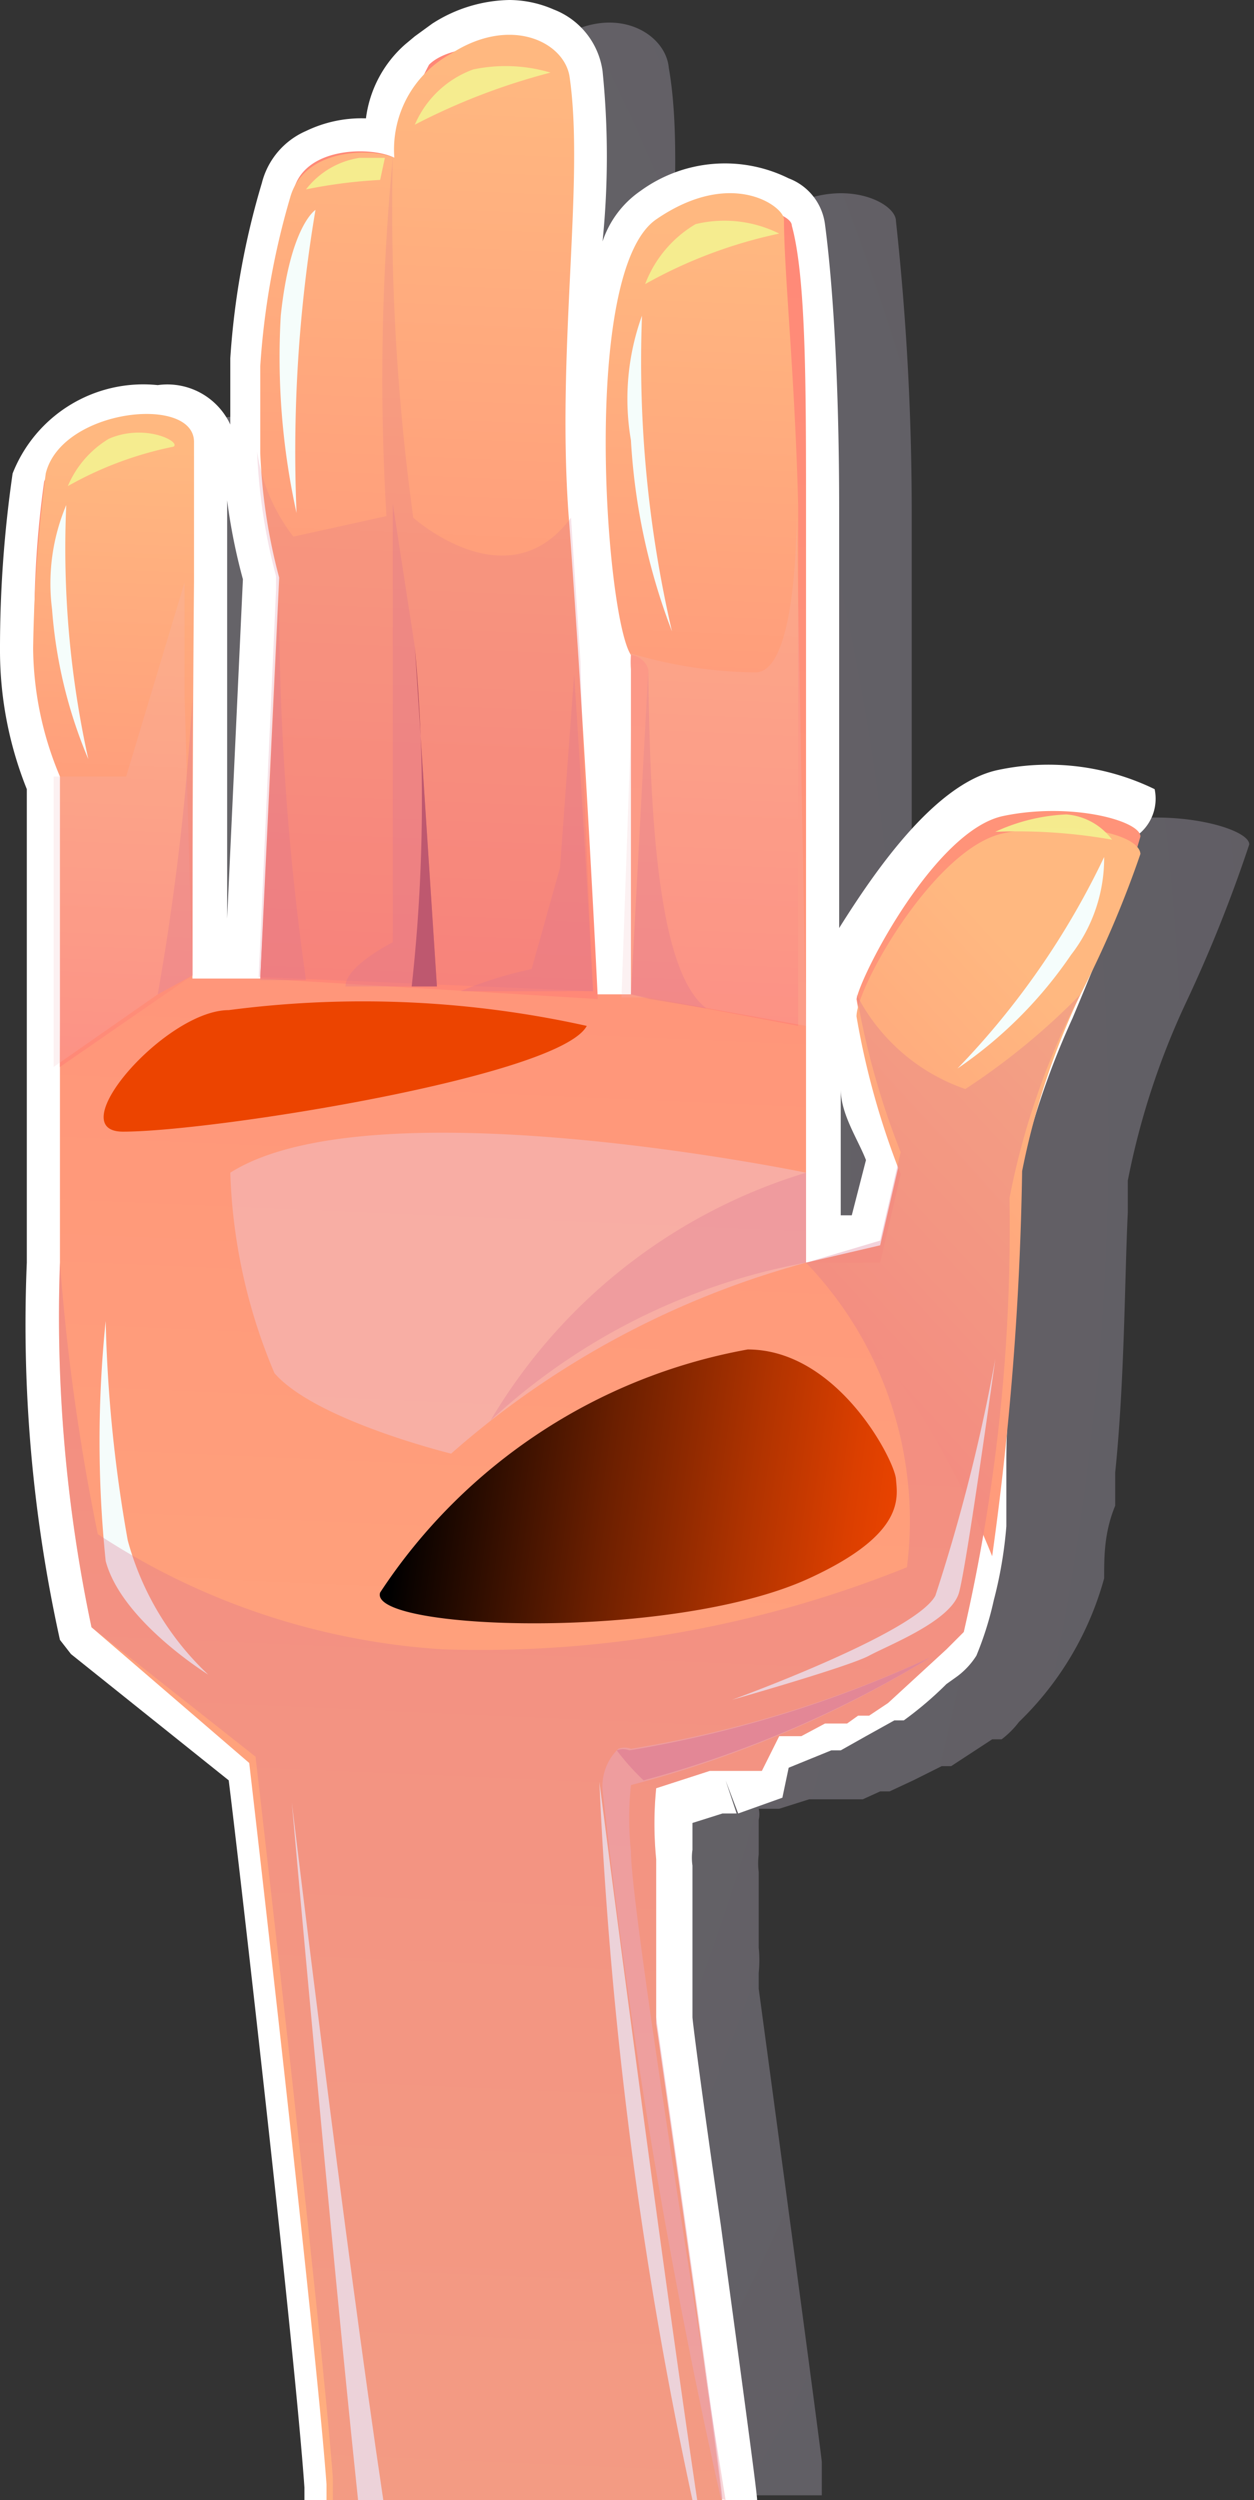 <svg xmlns="http://www.w3.org/2000/svg" xmlns:xlink="http://www.w3.org/1999/xlink" viewBox="0 0 7.95 15.84"><rect x="0" y="0" width="7.95" height="15.84" fill="#333333" stroke="none"/><defs><style>.cls-1{isolation:isolate;}.cls-2{opacity:0.3;fill:url(#radial-gradient);}.cls-10,.cls-11,.cls-12,.cls-13,.cls-14,.cls-15,.cls-16,.cls-2,.cls-22,.cls-9{mix-blend-mode:multiply;}.cls-3{fill:#fff;}.cls-4{fill:url(#Áåçûìÿííûé_ãðàäèåíò_151);}.cls-5{fill:url(#Áåçûìÿííûé_ãðàäèåíò_152);}.cls-6{fill:url(#Áåçûìÿííûé_ãðàäèåíò_152-2);}.cls-7{fill:url(#Áåçûìÿííûé_ãðàäèåíò_152-3);}.cls-8{fill:url(#Áåçûìÿííûé_ãðàäèåíò_152-4);}.cls-11,.cls-15,.cls-9{fill:#f3bac0;}.cls-10,.cls-11,.cls-12,.cls-13,.cls-14,.cls-21,.cls-9{fill-rule:evenodd;}.cls-10,.cls-13,.cls-15,.cls-9{opacity:0.6;}.cls-10{fill:url(#Áåçûìÿííûé_ãðàäèåíò_55);}.cls-11,.cls-12{opacity:0.2;}.cls-12,.cls-14,.cls-16,.cls-22{fill:#d87290;}.cls-13{fill:url(#Áåçûìÿííûé_ãðàäèåíò_409);}.cls-14{opacity:0.3;}.cls-16{opacity:0.5;}.cls-17,.cls-18{mix-blend-mode:screen;}.cls-17{fill:url(#Áåçûìÿííûé_ãðàäèåíò_59);}.cls-18{fill:url(#Áåçûìÿííûé_ãðàäèåíò_59-2);}.cls-19{fill:#f5ffff;}.cls-19,.cls-20{opacity:0.97;mix-blend-mode:soft-light;}.cls-20{fill:#f5ee8f;}.cls-21{fill:#b24d61;}.cls-22{opacity:0.31;}</style><radialGradient id="radial-gradient" cx="1776.91" cy="-1319.92" r="35.75" gradientTransform="translate(-1330.05 -1769.73) rotate(90)" gradientUnits="userSpaceOnUse"><stop offset="0.01" stop-color="#e7e5f0"/><stop offset="0.17" stop-color="#e3e0ec"/><stop offset="0.37" stop-color="#d7d1e2"/><stop offset="0.59" stop-color="#c3b8d0"/><stop offset="0.82" stop-color="#a896b7"/><stop offset="1" stop-color="#8e75a0"/></radialGradient><linearGradient id="Áåçûìÿííûé_ãðàäèåíò_151" x1="4088.49" y1="-2609.28" x2="4088.49" y2="-2628.95" gradientTransform="translate(-4191.84 2454.42) rotate(2.42)" gradientUnits="userSpaceOnUse"><stop offset="0.02" stop-color="#ffb880"/><stop offset="1" stop-color="#ff8777"/></linearGradient><linearGradient id="Áåçûìÿííûé_ãðàäèåíò_152" x1="4089.05" y1="-2619.83" x2="4091.98" y2="-2622.76" gradientTransform="translate(-4191.84 2454.42) rotate(2.42)" gradientUnits="userSpaceOnUse"><stop offset="0" stop-color="#ff8777"/><stop offset="0.98" stop-color="#ffb880"/></linearGradient><linearGradient id="Áåçûìÿííûé_ãðàäèåíò_152-2" x1="4085.5" y1="-2622.42" x2="4085.5" y2="-2626.54" xlink:href="#Áåçûìÿííûé_ãðàäèåíò_152"/><linearGradient id="Áåçûìÿííûé_ãðàäèåíò_152-3" x1="4087.46" y1="-2623.03" x2="4087.46" y2="-2629.07" xlink:href="#Áåçûìÿííûé_ãðàäèåíò_152"/><linearGradient id="Áåçûìÿííûé_ãðàäèåíò_152-4" x1="4089.26" y1="-2622.87" x2="4089.26" y2="-2628.1" xlink:href="#Áåçûìÿííûé_ãðàäèåíò_152"/><linearGradient id="Áåçûìÿííûé_ãðàäèåíò_55" x1="4089.8" y1="-2626.07" x2="4089.8" y2="-2626.13" gradientTransform="translate(-4191.84 2454.42) rotate(2.42)" gradientUnits="userSpaceOnUse"><stop offset="0.01" stop-color="#b060f4"/><stop offset="1" stop-color="#ffeadb"/></linearGradient><linearGradient id="Áåçûìÿííûé_ãðàäèåíò_409" x1="-3589.85" y1="-2627.37" x2="-3589.85" y2="-2627.42" gradientTransform="matrix(-1, -0.04, -0.04, 1, -3695.83, 2475.83)" gradientUnits="userSpaceOnUse"><stop offset="0" stop-color="#ffeadb"/><stop offset="0.99" stop-color="#b060f4"/></linearGradient><linearGradient id="Áåçûìÿííûé_ãðàäèåíò_59" x1="31.37" y1="2410.5" x2="34.53" y2="2410.5" gradientTransform="translate(302.42 -2382.68) rotate(7.89)" gradientUnits="userSpaceOnUse"><stop offset="0"/><stop offset="0.04" stop-color="#0c0300"/><stop offset="0.4" stop-color="#6b1f00"/><stop offset="0.69" stop-color="#b03300"/><stop offset="0.89" stop-color="#db3f00"/><stop offset="1" stop-color="#ec4400"/></linearGradient><linearGradient id="Áåçûìÿííûé_ãðàäèåíò_59-2" x1="535.38" y1="5405.97" x2="538.33" y2="5405.97" gradientTransform="matrix(-0.99, -0.14, 0.07, -0.47, 180.93, 2628.89)" xlink:href="#Áåçûìÿííûé_ãðàäèåíò_59"/></defs><g class="cls-1"><g id="Layer_2" data-name="Layer 2"><g id="Layer_1-2" data-name="Layer 1"><path class="cls-2" d="M1,6.81S1,7.32,1,8V8a10.23,10.23,0,0,0,.21,2.35l1.06.87s.42,3.61.49,4.59H5.21l0-.1v0s0-.07,0-.11-.4-3-.4-3v-.1a.78.78,0,0,0,0-.16v-.07h0V12h0v-.14a.45.45,0,0,1,0-.11v-.22a.07.07,0,0,0,0,0,.15.15,0,0,0,0-.07h0l.13,0h0l.19-.06.05,0h.08l0,0h.21l.11-.05h0l0,0,0,0h0l0,0h0l0,0h0l.06,0h0l.15-.07h0l.18-.09h0l.06,0h0l.26-.17.06,0,0,0a.57.57,0,0,0,.11-.11l0,0,0,0h0v0l0,0h0v0A2,2,0,0,0,7,10H7c0-.14,0-.29.07-.46h0V9.42h0V9.33h0c.06-.58.06-1.24.08-1.65h0V7.61h0v0h0V7.48a4.83,4.83,0,0,1,.37-1.13h0a9.05,9.05,0,0,0,.4-1c0-.1-.46-.23-.9-.14s-.91,1-.94,1.18A5,5,0,0,0,6.4,7.4L6.26,8,5.78,8h0V7.5h0V6.56h0c0-.95,0-2.21,0-3.26V3.23A17,17,0,0,0,5.68,1.4c0-.13-.41-.32-.82,0s-.33,2.51-.17,2.8h0a.66.66,0,0,0,0,.09l0,.4L4.6,6.33H4.43s-.08-1.47-.19-3h0c-.07-1.1.12-2.22,0-2.9C4.22.2,3.87,0,3.49.28l-.1.07,0,0h0c-.23.2-.19.39-.21.58h0C3,.9,2.55.9,2.48,1.18a5.12,5.12,0,0,0-.19,1.09h0v0h0a5,5,0,0,0,0,.55h0v.07s0,0,0-.08a3.24,3.24,0,0,0,.12.81v.09L2.26,6.23h0l-.44,0s0-.88,0-1.79h0V3.71h0V2.82c0-.31-.85-.21-.95.21A7.37,7.37,0,0,0,.81,4.12,2.37,2.37,0,0,0,1,5Z"/><path class="cls-3" d="M.17,6.75s0,.52,0,1.15h0V8a9.26,9.26,0,0,0,.21,2.39l.07.09,1,.8c.07.56.42,3.62.48,4.48v.12h.44v-.15c-.07-.95-.48-4.44-.49-4.59L1.76,11l-1-.82A10.78,10.78,0,0,1,.59,8V7.89c0-.62,0-1.12,0-1.13V4.92l0-.08a2,2,0,0,1-.15-.72,7.27,7.27,0,0,1,.06-1v0c0-.06.08-.12.18-.16a.67.67,0,0,1,.32,0v.83H1v.71c0,.9,0,1.76,0,1.76l.21.22.43,0,.23-.21v0h0L2,3.66V3.59a3.35,3.35,0,0,1-.11-.67h0v0h0c0-.17,0-.34,0-.53v0h0a5.07,5.07,0,0,1,.18-1h0s0,0,.05-.06a.45.45,0,0,1,.28,0l.29-.14h0l0,0s0-.08,0-.12A.42.42,0,0,1,2.86.6h0L3,.52A.37.37,0,0,1,3.33.46s.06,0,.06,0a6.35,6.35,0,0,1,0,1.24c0,.49-.05,1,0,1.59h0c.11,1.5.18,2.94.18,2.95l.21.21h.18l.23-.21h0l.11-2v0a.35.35,0,0,0,0-.1l-.07,0L4.23,4A4.19,4.19,0,0,1,4.1,2.77c0-.83.15-1.15.23-1.2a.47.47,0,0,1,.47-.06c0,.29.06.87.08,1.73v.07c0,1,0,2.24,0,3.19h0v.43c0,.19,0,.35,0,.49h0V8H5.1v.22h0l.47-.05L5.79,8l.14-.57V7.27a5.72,5.72,0,0,1-.27-.94c0-.19.46-.92.75-1a1.35,1.35,0,0,1,.58,0c0,.12-.13.37-.33.86h0A4.74,4.74,0,0,0,6.26,7.4v.06h0V7.6c0,.13,0,.28,0,.45,0,.37,0,.78-.06,1.17V9.3h0v.08h0a3.32,3.32,0,0,1-.07.42h0a2.12,2.12,0,0,1-.09.27H6v0H6v0h0v0a.38.38,0,0,1-.09.09l0,0-.06,0a1.53,1.53,0,0,1-.23.15h0l0,0h0l-.17.08h0l-.14.06h0l-.06,0-.07,0,.08.21L5,10.73l-.08,0h0l-.06,0-.11,0-.07,0h0l-.27.1L4.18,11h0l-.13,0H4l-.16.17s0,0,0,.06v.08s0,0,0,.07h0v0a.34.34,0,0,0,0,.1V12l0,.24a.88.88,0,0,0,0,.16v.1a.22.22,0,0,1,0,.08.52.52,0,0,1,0,.11l0,.13s.1.69.18,1.31c.15,1.08.22,1.58.24,1.71H4.8v0c0-.05-.13-1-.23-1.74-.13-.9-.18-1.3-.18-1.32l0-.13s0-.07,0-.11v-.08l0-.09c0-.05,0-.1,0-.15l0-.22v-.18h0v0a.34.34,0,0,1,0-.1v-.17h0l.19-.06.09,0-.07-.21.08.21.28-.1L5,11.2l.27-.11.06,0h0L5.49,11h0l.18-.1h0l.06,0h0A2.27,2.27,0,0,0,6,10.67l.07-.05,0,0a.49.49,0,0,0,.12-.13l0,0,0,0h0l0,0,0,0h0s0,0,0,0a2.08,2.08,0,0,0,.11-.35h0a2.69,2.69,0,0,0,.08-.47h0V9.35h0V9.26c0-.4.06-.84.07-1.2,0-.16,0-.31,0-.44V7.5h0l-.22,0h.22v0a5.17,5.17,0,0,1,.35-1.05h0c.42-1,.41-1.08.4-1.15A.29.29,0,0,0,7.32,5a1.54,1.54,0,0,0-1-.12c-.4.09-.78.65-1,1,0-.85,0-1.82,0-2.65V3.23c0-.92-.05-1.51-.09-1.81A.36.36,0,0,0,5,1.13a.91.91,0,0,0-.94.08.63.63,0,0,0-.24.32,5.36,5.36,0,0,0,0-1.08A.49.49,0,0,0,3.51.06.71.71,0,0,0,3.23,0a.93.93,0,0,0-.49.15L2.63.23,2.57.28h0a.75.75,0,0,0-.25.47.81.81,0,0,0-.38.08.49.49,0,0,0-.28.33,5,5,0,0,0-.2,1.11v0h0c0,.15,0,.29,0,.42A.44.44,0,0,0,1,2.44.89.89,0,0,0,.08,3,7.72,7.72,0,0,0,0,4.11,2.36,2.36,0,0,0,.17,5Zm5.16.68V6.9c0,.16.11.32.16.45L5.4,7.7H5.33V7.44Zm-3.89-3V3.71h0V3.17a3.69,3.69,0,0,0,.1.5l-.1,2.15Z"/><path class="cls-3" d="M4.79,1.45v0Z"/><path class="cls-3" d="M1.45,2.27Z"/><path class="cls-3" d="M1.45,2.28h0Z"/><path class="cls-3" d="M1,2.83Z"/><path class="cls-3" d="M7,5.3Z"/><path class="cls-3" d="M5.11,7.43Z"/><path class="cls-4" d="M.38,6.76s0,.5,0,1.13V8a9.52,9.52,0,0,0,.2,2.31l1,.86s.42,3.62.49,4.57v.14H4.58c0-.13-.41-3-.42-3.06h0l0-.12s0-.08,0-.11,0-.06,0-.08v0c0-.06,0-.12,0-.18v-.1s0-.07,0-.1V12s0-.06,0-.09v-.13a0,0,0,0,1,0,0,2.28,2.28,0,0,1,0-.45h0l.34-.11.07,0h.06l.08,0,.06,0h0l.06,0L4.94,11H5l0,0h0l0,0,.08,0,0,0h0l.15-.08h0l0,0,0,0,.08,0h0l.06,0,.07-.05.07,0,.12-.08L6,10.45l0,0,.11-.11,0,0,0,0h0l0,0,0,0h0v0a11.44,11.44,0,0,0,.29-2.75A4.78,4.78,0,0,1,6.85,6.3h0a6.62,6.62,0,0,0,.38-1c0-.1-.44-.22-.87-.13s-.9,1-.93,1.16a5,5,0,0,0,.28,1l-.13.56L5.11,8V7.43c0-.24,0-.56,0-.92h0c0-.94,0-2.17,0-3.21V3.24c0-.8,0-1.48-.09-1.81,0-.12-.66-.23-.77,0S4,2.62,3.92,3A4.55,4.55,0,0,0,4,4.15a.66.66,0,0,0,0,.09L4,6.3H3.77s-.07-1.44-.18-3h0c-.07-1.08,0-2.13-.13-2.8,0-.23-.57-.26-.74-.09A2.45,2.45,0,0,0,2.5,1c-.13-.07-.57-.08-.64.21a4.9,4.9,0,0,0-.19,1.07s0,0,0,0v0h0c0,.17,0,.36,0,.54h0a3.6,3.6,0,0,0,.12.79L1.65,6.2h0l-.43,0s0-1.39,0-2.47h0c0-.34,0-.65,0-.88s-.85,0-.94.2A6.4,6.4,0,0,0,.22,4.11a2.13,2.13,0,0,0,.17.81Z"/><path class="cls-5" d="M6.85,6.3h0a4.78,4.78,0,0,0-.37,1.12,19.67,19.67,0,0,1-.19,2.44A6.08,6.08,0,0,0,5.11,8l.47,0,.13-.56a5,5,0,0,1-.28-1c0-.19.5-1.07.93-1.16s.86,0,.87.13A6.62,6.62,0,0,1,6.85,6.3Z"/><path class="cls-6" d="M1.22,6.18l-.84.58V4.92a2.13,2.13,0,0,1-.17-.81A9.69,9.69,0,0,1,.29,3c.1-.41.94-.5.94-.2s0,.54,0,.88h0C1.22,4.79,1.22,6.18,1.22,6.18Z"/><path class="cls-7" d="M1.65,2.86c0-.18,0-.37,0-.54h0v0s0,0,0,0a4.9,4.9,0,0,1,.19-1.07C1.93.93,2.37.94,2.5,1A.69.69,0,0,1,2.86.34c.37-.24.71-.08.75.14.1.67-.09,1.77,0,2.85h0c.11,1.52.18,3,.18,3L1.65,6.2l.12-2.54a3.6,3.6,0,0,1-.12-.79Z"/><path class="cls-8" d="M4,4.15c-.16-.24-.32-2.43.16-2.76s.81-.08.81,0c0,.33.07,1,.09,1.81V3.3h0c0,1,0,2.26,0,3.2h0L4,6.3l.11-2.06A.13.13,0,0,0,4,4.15Z"/><path class="cls-9" d="M2.86,9.21A5.62,5.62,0,0,1,5.11,8V7.43s-2.75-.57-3.65,0a3.53,3.53,0,0,0,.28,1.27C2,9,2.86,9.21,2.86,9.21Z"/><path class="cls-10" d="M5.1,3.27v0Z"/><path class="cls-11" d="M5.11,6.5h0l-1-.18h0l-.17,0L4,4.62l0-.39a.66.66,0,0,1,0-.09,2.83,2.83,0,0,0,.79.12c.23,0,.26-.73.26-1Z"/><path class="cls-12" d="M3.76,6.28,1.64,6.19l.11-2.45V3.65a3.6,3.6,0,0,1-.12-.79,1.15,1.15,0,0,0,.23.54l.59-.13A14.73,14.73,0,0,1,2.49,1a14.35,14.35,0,0,0,.13,2.28s.6.54,1,0l.06.91C3.71,5.36,3.76,6.28,3.76,6.28Z"/><path class="cls-13" d="M1.67,2.29a0,0,0,0,0,0,0,.13.13,0,0,0,0,0Z"/><path class="cls-11" d="M1.22,6.18,1,6.3H1l-.66.46V4.92l.46,0,.37-1.23h0c0,.23,0,.47,0,.71h0Z"/><path class="cls-14" d="M5.11,8a4,4,0,0,0-2,1,3.5,3.5,0,0,1,2-1.57Z"/><path class="cls-15" d="M4.6,15.84C4.37,14.41,4,12.06,4,11.73a2,2,0,0,1,0-.42v0A7,7,0,0,0,5.9,10.5,7.38,7.38,0,0,1,4,11.08a.11.11,0,0,0-.08,0,.33.33,0,0,0-.1.26,41,41,0,0,0,.75,4.49Z"/><path class="cls-16" d="M5.9,10.5a7,7,0,0,1-1.82.78,1.54,1.54,0,0,1-.17-.19h0a.11.11,0,0,1,.08,0A7.38,7.38,0,0,0,5.9,10.5Z"/><path class="cls-17" d="M2.41,10.09c-.08.24,1.85.31,2.72-.09.61-.28.56-.51.55-.63s-.37-.82-.94-.82A3.54,3.54,0,0,0,2.41,10.09Z"/><path class="cls-18" d="M3.72,6.5a6.55,6.55,0,0,0-2.27-.1c-.4,0-1.07.77-.67.77C1.35,7.17,3.55,6.82,3.72,6.5Z"/><path class="cls-19" d="M4.64,10.77s.74-.21.87-.28.52-.22.57-.4.23-1.48.23-1.48a11.32,11.32,0,0,1-.38,1.5C5.8,10.35,4.64,10.77,4.64,10.77Z"/><path class="cls-19" d="M2.43,15.84c-.25-1.67-.58-4.42-.58-4.42s.24,2.71.42,4.42Z"/><path class="cls-19" d="M.67,8.37a7.44,7.44,0,0,0,0,1.52c.1.38.65.72.65.72a1.82,1.82,0,0,1-.51-.85A9,9,0,0,1,.67,8.37Z"/><path class="cls-20" d="M4.94,1.48a3,3,0,0,0-.85.32.75.75,0,0,1,.32-.38A.78.78,0,0,1,4.94,1.48Z"/><path class="cls-19" d="M4.07,2A7.58,7.58,0,0,0,4.26,4,4,4,0,0,1,4,2.79,1.55,1.55,0,0,1,4.07,2Z"/><path class="cls-20" d="M1.1,2.83a2.27,2.27,0,0,0-.67.25.64.64,0,0,1,.26-.3C.92,2.68,1.15,2.8,1.1,2.83Z"/><path class="cls-19" d="M.42,3.2A6.19,6.19,0,0,0,.56,4.81a3,3,0,0,1-.23-.95A1.28,1.28,0,0,1,.42,3.2Z"/><path class="cls-20" d="M3.49.46a4.09,4.09,0,0,0-.86.33A.64.64,0,0,1,3,.44,1,1,0,0,1,3.49.46Z"/><path class="cls-20" d="M2.44,1H2.28a.53.53,0,0,0-.34.2,3.16,3.16,0,0,1,.47-.06Z"/><path class="cls-19" d="M2,1.33a9.22,9.22,0,0,0-.12,1.92A4.58,4.58,0,0,1,1.78,2C1.84,1.43,2,1.33,2,1.33Z"/><path class="cls-20" d="M7.05,5.32a3.47,3.47,0,0,0-.74-.05,1.2,1.2,0,0,1,.45-.11A.4.4,0,0,1,7.05,5.32Z"/><path class="cls-19" d="M7,5.43a5.05,5.05,0,0,1-.93,1.34,2.72,2.72,0,0,0,.72-.72A1,1,0,0,0,7,5.43Z"/><path class="cls-19" d="M4.42,15.84c-.26-1.75-.62-4.55-.62-4.55a27.15,27.15,0,0,0,.59,4.55Z"/><path class="cls-21" d="M2.63,4.1l.14,2.15H2.61A10.67,10.67,0,0,0,2.63,4.1Z"/><path class="cls-14" d="M2.63,4.1l.14,2.15-.58,0c0-.13.3-.28.3-.28l0-2.78Z"/><path class="cls-14" d="M4.48,6.39l-.36-.06L4,6.3l.11-2.06C4.12,5.17,4.17,6.16,4.48,6.39Z"/><path class="cls-14" d="M1.22,4.42V6.18L1,6.3A16.24,16.24,0,0,0,1.22,4.42Z"/><path class="cls-14" d="M1.94,6.21H1.65l.12-2.45A17.07,17.07,0,0,0,1.94,6.21Z"/><path class="cls-22" d="M1.62,11.13s.42,3.62.49,4.57v.14H4.58c0-.13-.41-3-.42-3.06h0l0-.12s0-.08,0-.11v-.12c0-.06,0-.12,0-.18v-.1s0-.07,0-.1V12s0-.06,0-.09v-.13a0,0,0,0,1,0,0,2.28,2.28,0,0,1,0-.45h0l.34-.11.07,0h.06l.08,0,.06,0h0l.06,0L4.94,11H5l0,0h0l0,0,.08,0,0,0h0l.15-.08h0l0,0,0,0,.08,0h0l.06,0,.07-.05.07,0,.12-.08L6,10.45l0,0,.11-.11,0,0,0,0h0l0,0,0,0h0v0a11.44,11.44,0,0,0,.29-2.75A4.78,4.78,0,0,1,6.85,6.3a4.33,4.33,0,0,1-.73.6,1.22,1.22,0,0,1-.69-.6,5,5,0,0,0,.28,1l-.13.56L5.11,8a2.36,2.36,0,0,1,.64,1.93,7.24,7.24,0,0,1-2.94.52A4.49,4.49,0,0,1,.62,9.72,13.57,13.57,0,0,1,.38,8a9.52,9.52,0,0,0,.2,2.31Z"/><path class="cls-14" d="M3.76,6.28l-.84,0a2.52,2.52,0,0,1,.45-.14l.18-.64.09-1.23C3.71,5.36,3.76,6.28,3.76,6.28Z"/></g></g></g></svg>